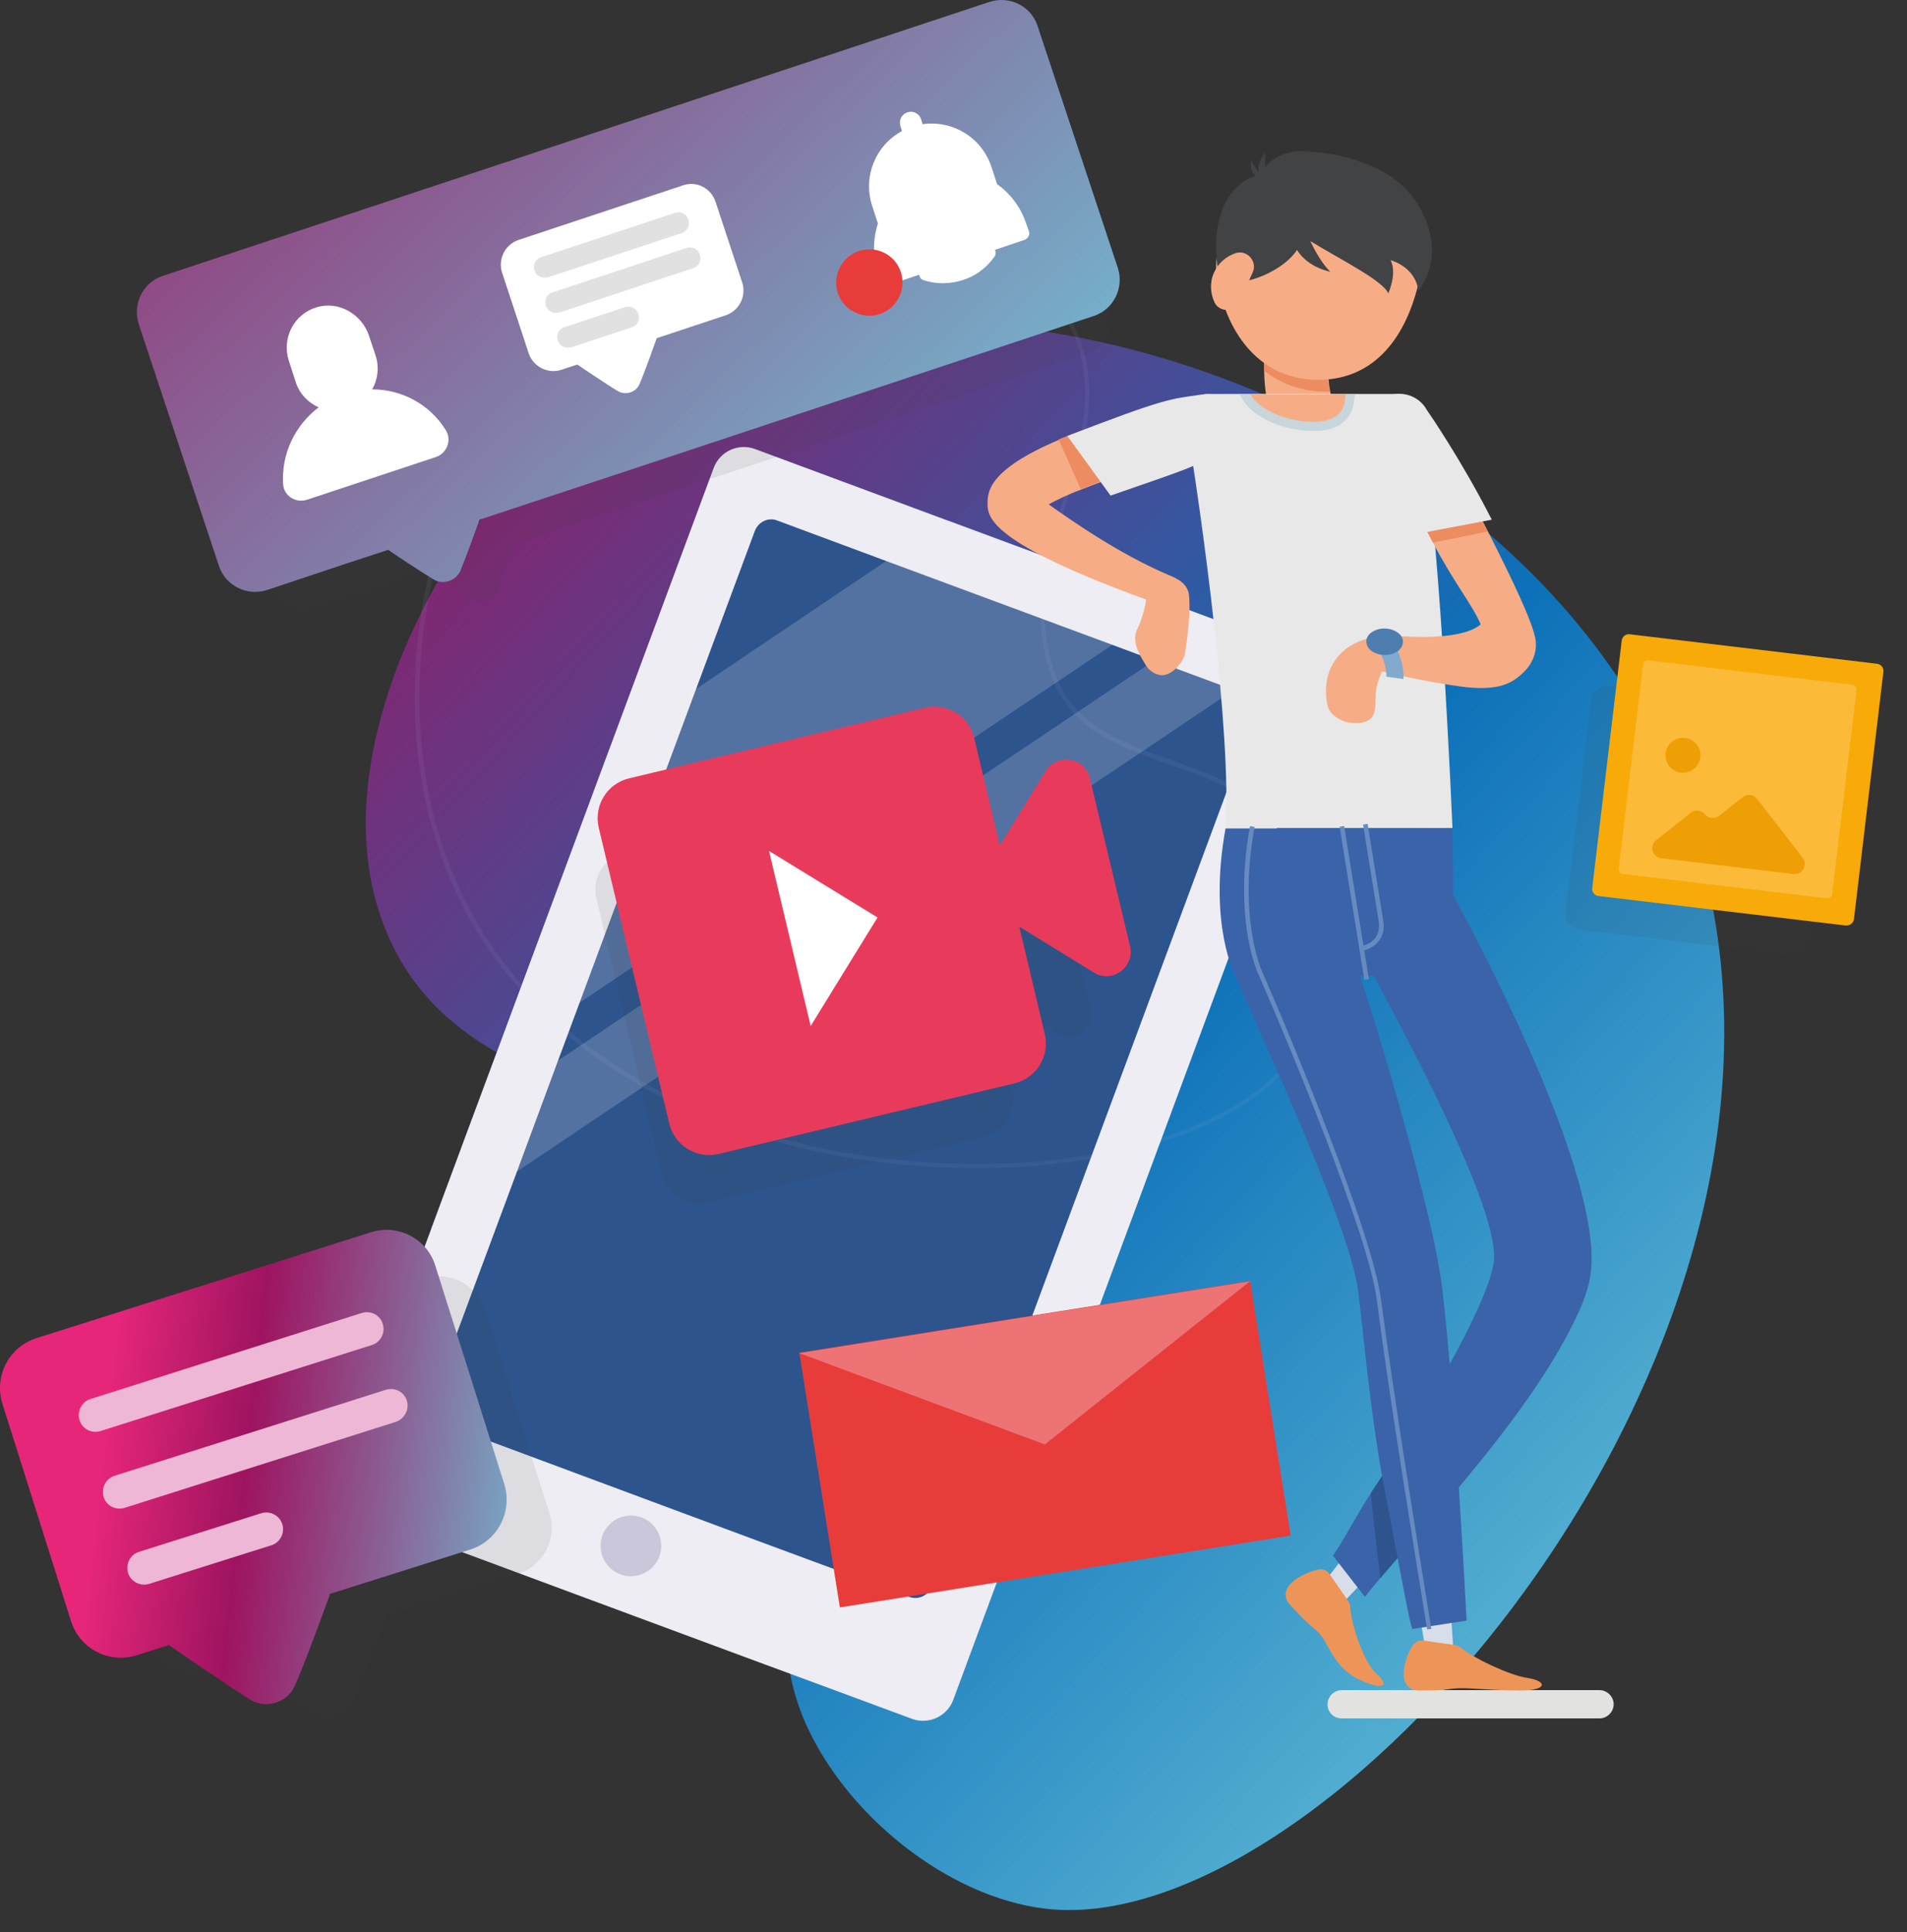 <svg width="78" height="79" viewBox="0 0 78 79" fill="none" xmlns="http://www.w3.org/2000/svg">
<rect x="0" y="0" width="78" height="79" fill="#333333" stroke="none"/>
<path d="M28.455 14.89C26.893 15.546 20.846 18.062 17.471 24.578C16.752 25.968 13.377 32.484 15.861 38.234C19.158 45.859 29.19 43.999 33.799 51.171C37.752 57.343 29.549 63.406 33.08 70.749C34.924 74.578 39.174 77.781 43.096 78.078C55.361 78.999 77.393 52.578 68.44 31.843C61.908 16.781 41.096 9.625 28.455 14.89Z" fill="url(#paint0_linear_812_18216)"/>
<path d="M53.455 26.734L30.877 18.359C30.189 18.109 29.439 18.453 29.189 19.14L13.939 60.187C13.689 60.874 14.033 61.624 14.721 61.874L37.299 70.249C37.986 70.499 38.736 70.156 38.986 69.468L54.236 28.406C54.486 27.734 54.142 26.984 53.455 26.734Z" fill="#2D548D"/>
<path opacity="0.09" d="M39.924 47.765C39.361 47.765 38.783 47.75 38.19 47.718C29.424 47.234 22.268 43.328 19.049 37.281C13.908 27.625 18.955 14.171 26.689 9.937C30.596 7.781 33.986 7.843 36.143 8.281C39.83 9.015 42.549 10.718 43.799 13.062C45.143 15.578 44.424 17.937 43.658 20.421C42.971 22.656 42.268 24.953 43.111 27.437C43.861 29.656 45.815 30.343 47.893 31.078C50.002 31.828 52.19 32.593 53.361 35.015C54.596 37.578 54.44 41.078 53.018 43.187C51.08 46 45.955 47.765 39.924 47.765ZM33.705 8.218C31.783 8.218 29.393 8.656 26.783 10.093C19.127 14.296 14.127 27.64 19.221 37.203C22.408 43.203 29.518 47.062 38.221 47.546C44.908 47.921 50.799 46.125 52.877 43.093C54.268 41.046 54.424 37.609 53.205 35.109C52.065 32.75 49.924 32 47.846 31.265C45.736 30.515 43.736 29.812 42.955 27.515C42.096 24.968 42.815 22.64 43.502 20.375C44.252 17.921 44.971 15.593 43.658 13.14C42.44 10.843 39.752 9.171 36.127 8.453C35.424 8.312 34.611 8.218 33.705 8.218Z" fill="#AAAAD5"/>
<path opacity="0.2" d="M47.986 24.703L45.486 26.375L23.658 41.031L20.205 43.359L24.955 30.531L28.424 28.203L36.252 22.937L38.752 21.265L47.986 24.703Z" fill="#EEEDF3"/>
<path opacity="0.2" d="M52.955 26.546L50.455 28.218L21.096 47.937L17.627 50.249L19.315 45.734L22.768 43.421V43.406L47.205 27.015L49.705 25.328L52.955 26.546Z" fill="#EEEDF3"/>
<path d="M53.455 26.734L52.955 26.546L49.705 25.343L47.986 24.703L38.752 21.281L30.877 18.359C30.205 18.109 29.439 18.453 29.189 19.14L24.955 30.546L20.189 43.374L19.299 45.765L17.627 50.281L13.939 60.218C13.892 60.343 13.877 60.468 13.861 60.593C13.814 61.156 14.158 61.703 14.721 61.906L18.908 63.468L22.064 64.64L30.408 67.734L33.455 68.859L37.299 70.281C37.971 70.531 38.736 70.187 38.986 69.515L53.955 29.203L54.236 28.453C54.486 27.734 54.142 26.984 53.455 26.734ZM51.314 29.281L51.002 30.14L38.111 64.874C37.971 65.234 37.564 65.437 37.189 65.296L34.361 64.249L30.939 62.984L23.877 60.359L20.642 59.156L18.064 58.203C17.783 58.093 17.611 57.843 17.611 57.562C17.611 57.468 17.611 57.374 17.658 57.281L21.127 47.953L22.799 43.437L23.689 41.046L28.455 28.218L30.877 21.703C31.017 21.343 31.424 21.14 31.783 21.281L36.283 22.953L45.517 26.375L47.236 27.015L50.486 28.218L50.908 28.375C51.267 28.515 51.455 28.921 51.314 29.281Z" fill="#EEEDF3"/>
<path d="M25.377 64.374C24.736 64.14 24.408 63.421 24.642 62.781C24.877 62.14 25.596 61.812 26.236 62.046C26.877 62.281 27.205 62.999 26.971 63.64C26.721 64.296 26.002 64.609 25.377 64.374Z" fill="#C9C7D9"/>
<path opacity="0.1" d="M40.471 2.515L8.955 12.953C8.189 13.203 7.783 14.031 8.033 14.781L11.096 24C11.346 24.765 12.174 25.171 12.924 24.921L16.033 23.89L17.549 23.39C17.939 23.64 18.908 24.296 19.299 24.531C19.658 24.734 20.127 24.578 20.299 24.203C20.486 23.781 20.877 22.687 21.033 22.25L28.689 19.703L44.44 14.484C45.205 14.234 45.611 13.406 45.361 12.656L42.299 3.437C42.049 2.671 41.236 2.265 40.471 2.515Z" fill="#3F3F3F"/>
<path d="M40.471 0.078L6.658 11.281C5.846 11.546 5.408 12.437 5.674 13.249L8.955 23.14C9.221 23.953 10.111 24.39 10.924 24.125L14.252 23.015L15.877 22.484C16.283 22.765 17.33 23.453 17.752 23.703C18.127 23.921 18.642 23.75 18.83 23.343C19.017 22.89 19.455 21.703 19.611 21.25L27.83 18.531L44.736 12.921C45.549 12.656 45.986 11.765 45.721 10.953L42.439 1.062C42.174 0.25 41.299 -0.188 40.471 0.078Z" fill="url(#paint1_linear_812_18216)"/>
<path d="M15.22 15.921C15.455 15.515 15.517 15.015 15.361 14.531L15.095 13.734C14.799 12.843 13.861 12.296 12.955 12.562C12.017 12.843 11.517 13.828 11.814 14.749L12.095 15.624C12.252 16.109 12.611 16.468 13.033 16.656C12.064 17.39 11.502 18.562 11.58 19.796C11.611 20.281 12.095 20.578 12.549 20.437L17.83 18.687C18.283 18.531 18.486 18 18.236 17.593C17.58 16.531 16.439 15.921 15.22 15.921Z" fill="white"/>
<path d="M27.939 7.578L21.205 9.812C20.658 9.999 20.361 10.593 20.533 11.14L21.627 14.453C21.814 14.999 22.408 15.296 22.955 15.124L23.611 14.906C23.611 14.906 24.861 15.749 25.283 15.999C25.596 16.171 26.017 16.046 26.158 15.703C26.361 15.249 26.861 13.828 26.861 13.828L29.689 12.89C30.236 12.703 30.533 12.109 30.361 11.562L29.267 8.249C29.08 7.687 28.486 7.39 27.939 7.578Z" fill="white"/>
<path d="M22.377 11.343C22.158 11.39 21.924 11.281 21.861 11.062C21.783 10.828 21.908 10.578 22.142 10.515L27.611 8.703C27.83 8.624 28.096 8.749 28.158 8.984C28.236 9.218 28.111 9.468 27.877 9.531L22.408 11.343C22.392 11.343 22.392 11.343 22.377 11.343Z" fill="#E2E1E1"/>
<path d="M22.846 12.781C22.627 12.828 22.392 12.718 22.33 12.499C22.252 12.265 22.377 12.015 22.611 11.953L28.08 10.14C28.299 10.062 28.564 10.187 28.627 10.421C28.705 10.656 28.58 10.906 28.346 10.968L22.877 12.781C22.877 12.765 22.861 12.781 22.846 12.781Z" fill="#E2E1E1"/>
<path d="M23.33 14.203C23.111 14.249 22.877 14.14 22.814 13.921C22.736 13.687 22.861 13.437 23.096 13.374L25.564 12.562C25.783 12.484 26.033 12.609 26.111 12.843C26.189 13.078 26.064 13.328 25.83 13.39L23.361 14.203C23.346 14.203 23.346 14.203 23.33 14.203Z" fill="#E2E1E1"/>
<path d="M41.971 9.14C41.752 8.468 41.315 7.906 40.783 7.531L40.549 6.812C40.143 5.609 38.955 4.906 37.736 5.078L37.674 4.874C37.596 4.64 37.346 4.515 37.111 4.593C36.877 4.671 36.752 4.921 36.83 5.156L36.893 5.359C35.815 5.937 35.283 7.218 35.674 8.421L35.908 9.14C35.705 9.765 35.69 10.468 35.908 11.14L36.018 11.453C36.065 11.609 36.236 11.703 36.393 11.64L37.596 11.234C37.611 11.328 37.658 11.421 37.768 11.453C38.268 11.624 38.83 11.624 39.377 11.453C39.924 11.281 40.361 10.937 40.674 10.499C40.736 10.406 40.736 10.296 40.69 10.218L41.893 9.812C42.049 9.765 42.143 9.593 42.08 9.437L41.971 9.14Z" fill="white"/>
<path d="M36.846 11.124C37.08 11.828 36.69 12.609 35.986 12.843C35.283 13.078 34.502 12.687 34.268 11.984C34.033 11.281 34.424 10.499 35.127 10.265C35.846 10.031 36.611 10.406 36.846 11.124Z" fill="#E83C3B"/>
<path opacity="0.1" d="M74.471 29.062L65.83 28.031C65.455 27.984 65.127 28.25 65.08 28.625L64.049 37.265C64.002 37.64 64.267 37.968 64.642 38.015L73.283 39.046C73.658 39.093 73.986 38.828 74.033 38.453L75.064 29.812C75.111 29.453 74.846 29.109 74.471 29.062Z" fill="#3F3F3F"/>
<path d="M75.486 37.843L65.392 36.64C65.22 36.625 65.095 36.468 65.127 36.296L66.33 26.203C66.345 26.031 66.502 25.906 66.674 25.937L76.767 27.14C76.939 27.156 77.064 27.312 77.033 27.484L75.83 37.578C75.814 37.734 75.658 37.859 75.486 37.843Z" fill="#F8AA09"/>
<path d="M66.205 35.531L67.205 27.171C67.221 27.062 67.314 27 67.408 27L75.767 28C75.877 28.015 75.939 28.109 75.939 28.203L74.939 36.562C74.924 36.671 74.83 36.734 74.736 36.734L66.377 35.734C66.267 35.734 66.205 35.64 66.205 35.531Z" fill="#FBBA38"/>
<path d="M71.283 32.593L70.314 33.359C70.142 33.5 69.877 33.468 69.736 33.296C69.595 33.125 69.345 33.093 69.158 33.234L67.736 34.359C67.455 34.578 67.58 35.046 67.939 35.093L68.111 35.109L71.47 35.515L73.361 35.734C73.72 35.781 73.955 35.359 73.736 35.078L71.861 32.656C71.72 32.484 71.455 32.453 71.283 32.593Z" fill="#EE9F05"/>
<path d="M69.548 30.968C69.501 31.359 69.142 31.64 68.751 31.593C68.361 31.547 68.08 31.187 68.126 30.797C68.173 30.406 68.533 30.125 68.923 30.172C69.314 30.218 69.595 30.578 69.548 30.968Z" fill="#EE9F05"/>
<path opacity="0.1" d="M19.846 53.578C19.518 52.531 18.408 51.953 17.361 52.281L4.611 56.312C3.565 56.64 2.986 57.749 3.315 58.796L5.94 67.093C6.268 68.14 7.377 68.718 8.424 68.39L9.674 67.999C9.674 67.999 12.002 69.609 12.815 70.093C13.393 70.437 14.19 70.187 14.471 69.562C14.861 68.703 15.83 66.046 15.83 66.046L21.174 64.359C22.221 64.031 22.799 62.921 22.471 61.874L19.846 53.578Z" fill="#3F3F3F"/>
<path d="M15.158 50.39L1.486 54.718C0.361 55.078 -0.248 56.265 0.096 57.39L2.908 66.296C3.268 67.421 4.455 68.031 5.58 67.687L6.908 67.265C6.908 67.265 9.408 68.999 10.268 69.515C10.893 69.89 11.752 69.609 12.049 68.953C12.471 68.031 13.502 65.171 13.502 65.171L19.236 63.359C20.361 62.999 20.971 61.812 20.627 60.687L17.814 51.781C17.486 50.656 16.283 50.031 15.158 50.39Z" fill="url(#paint2_linear_812_18216)"/>
<path d="M15.205 55L4.111 58.515C3.752 58.625 3.361 58.437 3.252 58.062C3.143 57.703 3.346 57.312 3.705 57.203L14.799 53.687C15.158 53.578 15.549 53.765 15.658 54.14C15.768 54.5 15.565 54.89 15.205 55Z" fill="#EDB7D5"/>
<path d="M16.189 58.14L5.096 61.656C4.736 61.765 4.346 61.578 4.236 61.203C4.127 60.843 4.33 60.453 4.689 60.343L15.783 56.828C16.142 56.718 16.533 56.906 16.642 57.281C16.752 57.625 16.549 58.015 16.189 58.14Z" fill="#EDB7D5"/>
<path d="M11.096 63.187L6.096 64.765C5.736 64.874 5.346 64.671 5.236 64.312C5.127 63.953 5.33 63.562 5.689 63.453L10.689 61.874C11.049 61.765 11.439 61.968 11.549 62.328C11.658 62.687 11.455 63.078 11.096 63.187Z" fill="#EDB7D5"/>
<path opacity="0.1" d="M43.111 34.874C42.924 34.078 41.861 33.906 41.424 34.609L39.674 37.437L38.69 33.328C38.486 32.499 37.658 31.984 36.83 32.187L25.533 34.874C24.705 35.078 24.189 35.906 24.393 36.734L27.08 48.031C27.283 48.859 28.111 49.374 28.939 49.171L40.236 46.484C41.065 46.281 41.58 45.453 41.377 44.624L40.393 40.515L43.221 42.265C43.924 42.703 44.799 42.062 44.596 41.265L43.111 34.874Z" fill="#3F3F3F"/>
<path d="M42.768 31.531L40.893 34.578L39.846 30.171C39.627 29.281 38.737 28.734 37.846 28.937L25.721 31.828C24.83 32.046 24.283 32.937 24.486 33.828L27.377 45.953C27.596 46.843 28.486 47.39 29.377 47.187L41.502 44.296C42.393 44.078 42.94 43.187 42.737 42.296L41.69 37.89L44.737 39.765C45.487 40.234 46.424 39.546 46.221 38.687L44.58 31.828C44.377 30.968 43.237 30.781 42.768 31.531Z" fill="#E83B5B"/>
<path d="M31.455 34.796L35.893 37.515L33.158 41.953" fill="white"/>
<path d="M51.131 52.375L32.693 55.312L34.352 65.727L52.79 62.79L51.131 52.375Z" fill="#E83C3B"/>
<path d="M42.737 59.062L51.127 52.39L32.69 55.328L42.737 59.062Z" fill="#EE7375"/>
<path d="M54.877 70.265H65.424C65.736 70.265 66.002 69.999 66.002 69.687C66.002 69.374 65.736 69.109 65.424 69.109H54.877C54.565 69.109 54.299 69.374 54.299 69.687C54.299 70.015 54.549 70.265 54.877 70.265Z" fill="#E2E2E1"/>
<path d="M58.361 67.812L57.861 64.765L59.236 64.343L59.455 67.593L58.361 67.812Z" fill="#D7DDE9"/>
<path d="M59.502 67.265C59.596 67.281 59.674 67.312 59.752 67.374C60.236 67.781 61.72 68.499 62.47 68.609C63.283 68.734 63.33 69.124 62.174 69.124C61.033 69.124 60.189 69.015 59.689 69.031C59.174 69.046 59.314 69.124 58.064 69.124C57.096 69.124 57.408 67.89 57.752 67.328C57.861 67.156 58.002 67.062 58.205 67.078L59.502 67.265Z" fill="#ED9558"/>
<path d="M53.939 64.968L55.846 62.546L57.08 63.281L54.846 65.624L53.939 64.968Z" fill="#D7DDE9"/>
<path d="M55.127 65.437C55.174 65.515 55.221 65.593 55.221 65.687C55.252 66.312 55.736 67.937 56.314 68.453C56.892 68.984 56.517 69.109 55.58 68.671C54.549 68.187 54.314 67.14 53.955 66.781C53.596 66.421 53.627 66.562 52.783 65.64C52.127 64.937 53.236 64.328 53.892 64.187C54.096 64.14 54.252 64.187 54.377 64.359L55.127 65.437Z" fill="#ED9558"/>
<path d="M53.08 13.468C53.08 13.468 52.705 15.968 53.424 17.124C54.143 18.281 54.252 18.453 54.252 18.453" fill="#ED8C61"/>
<path d="M54.924 19.562C54.721 19.687 54.486 19.749 54.268 19.749C53.83 19.749 53.393 19.531 53.158 19.109C53.143 19.093 53.018 18.874 52.346 17.812C51.877 17.062 51.721 16.046 51.705 15.156C51.674 14.281 51.768 13.531 51.815 13.281C51.924 12.578 52.58 12.078 53.299 12.187C54.002 12.296 54.502 12.953 54.393 13.671C54.33 14.046 54.315 14.484 54.315 14.89C54.315 15.312 54.346 15.718 54.408 16.015C54.44 16.187 54.486 16.343 54.549 16.437C55.283 17.609 55.393 17.796 55.393 17.796C55.752 18.406 55.549 19.203 54.924 19.562Z" fill="#F6AD86"/>
<path d="M50.127 33.874C50.392 30.14 49.142 20.875 48.502 17.187C48.408 16.625 48.83 16.109 49.408 16.109H57.08C57.486 16.109 57.861 16.39 57.971 16.781C58.846 20.125 59.408 33.859 59.408 33.859H50.127V33.874Z" fill="#E8E8E8"/>
<path d="M62.799 26.109C62.674 25.406 61.814 23.609 60.861 21.734C59.846 19.749 58.705 17.656 58.174 16.718C57.877 16.187 57.205 15.999 56.674 16.281C56.142 16.578 55.955 17.249 56.236 17.781C57.049 19.249 57.877 20.796 58.611 22.187C59.439 23.781 60.236 24.749 60.564 25.531C59.971 26.046 58.486 26.093 57.314 26.015C56.986 25.984 55.736 25.89 54.908 26.656C54.58 26.953 54.205 27.499 54.236 28.359C54.267 28.953 54.346 29.187 54.877 29.453C55.096 29.562 55.377 29.578 55.611 29.562C56.221 29.484 56.267 29.156 56.267 28.453C56.267 27.953 56.533 27.453 56.533 27.453C56.533 27.453 58.314 27.89 59.799 28.078C61.283 28.265 61.892 27.968 62.439 27.359C62.752 26.999 62.877 26.546 62.799 26.109Z" fill="#F6AD86"/>
<path d="M50.533 39.906C50.533 39.906 49.408 37.843 50.127 33.874H59.393C59.393 33.874 59.518 36.89 59.315 39.906H50.533Z" fill="#3A63A9"/>
<path d="M60.845 21.734L59.767 21.953L58.611 22.187C57.892 20.796 57.049 19.234 56.236 17.781C55.939 17.25 56.142 16.578 56.674 16.281C57.205 15.984 57.877 16.187 58.174 16.718C58.689 17.656 59.83 19.75 60.845 21.734Z" fill="#ED8C61"/>
<path d="M50.424 16.984C50.283 16.39 49.674 16.031 49.096 16.187C46.439 16.843 44.596 17.437 43.314 17.984C40.361 19.234 40.392 20.156 40.392 20.624C40.408 21.156 40.517 22.203 46.877 24.515C46.877 24.703 46.674 25.421 46.549 25.656C46.252 26.187 46.564 26.703 46.877 27.218C46.986 27.39 47.236 27.609 47.533 27.609C47.924 27.609 48.408 27.109 48.471 26.703C48.705 25.218 48.674 24.343 48.596 24.171C48.596 24.156 48.58 24.14 48.58 24.124C48.549 24.078 48.533 24.031 48.502 23.984C48.486 23.953 48.455 23.937 48.439 23.906C48.408 23.874 48.392 23.843 48.361 23.828C48.314 23.781 48.267 23.749 48.221 23.718C48.205 23.718 48.205 23.703 48.189 23.703C48.111 23.656 48.033 23.609 47.955 23.578C45.799 22.687 43.783 21.249 42.892 20.624C43.205 20.453 43.642 20.234 44.189 20.031C45.549 19.484 47.549 18.843 49.596 18.343C50.205 18.171 50.564 17.578 50.424 16.984Z" fill="#F6AD86"/>
<path d="M61.017 21.25L59.533 21.531L58.377 21.75L57.392 21.937C56.127 19.453 55.83 18.89 55.783 18.046C55.736 17.093 55.986 16.609 56.611 16.265C57.236 15.921 58.017 16.14 58.361 16.765C58.392 16.812 59.736 18.734 61.017 21.25Z" fill="#E8E8E8"/>
<path d="M65.049 52.156C64.908 53.062 64.424 54.046 63.736 55.249C62.58 57.249 60.815 59.484 59.221 61.343C58.111 62.64 57.096 63.765 56.455 64.531C56.174 64.859 55.955 65.124 55.83 65.296L54.518 63.609C55.002 62.921 55.455 61.999 56.018 61.14C56.033 61.124 56.049 61.093 56.065 61.078C57.127 59.468 58.268 57.656 59.174 55.999C59.205 55.937 59.236 55.89 59.268 55.828C60.236 54.078 60.955 52.531 61.096 51.624C61.346 50.015 58.924 44.984 56.533 40.546C56.268 40.031 55.986 39.531 55.721 39.046C55.627 38.874 55.58 38.703 55.565 38.515C55.502 37.703 56.096 36.765 56.83 36.359C57.721 35.859 58.877 35.609 59.377 36.499C60.393 38.343 65.658 48.203 65.049 52.156Z" fill="#3A63A9"/>
<path d="M59.221 61.343C58.111 62.64 57.096 63.765 56.455 64.531C56.346 63.624 56.236 62.64 56.127 61.64C56.111 61.453 56.08 61.249 56.064 61.062C57.127 59.453 58.267 57.64 59.174 55.984C59.236 57.624 59.236 59.546 59.221 61.343Z" fill="#2D548D"/>
<path d="M58.986 52.656C58.533 48.953 55.424 38.999 54.939 37.906C54.533 36.968 52.283 36.765 51.346 37.187C50.408 37.593 49.986 38.687 50.392 39.624C51.642 42.468 55.189 50.078 55.549 52.765C55.752 54.374 56.033 57.609 56.533 60.374C56.892 62.296 57.252 64.171 57.517 65.531C57.752 66.718 57.752 66.499 57.767 66.609L59.986 66.265C59.986 66.265 59.517 57.031 58.986 52.656Z" fill="#3A63A9"/>
<path d="M49.611 18.312C47.564 18.812 45.564 19.453 44.205 20L43.299 17.968C44.58 17.437 46.424 16.828 49.08 16.171C49.674 16.031 50.267 16.39 50.408 16.968C50.564 17.578 50.205 18.171 49.611 18.312Z" fill="#ED8C61"/>
<path d="M49.111 16.14C49.815 16.031 50.33 16.375 50.518 17.062C50.705 17.75 50.236 18.281 49.611 18.64C48.861 19.078 48.596 19.171 45.424 20.265L43.658 17.828C47.721 16.25 47.924 16.312 49.111 16.14Z" fill="#E8E8E8"/>
<path d="M54.393 16.015C54.33 16.015 54.268 16.015 54.221 16.015C53.268 16.015 52.393 15.703 51.705 15.156C51.674 14.281 51.768 13.531 51.815 13.281C51.924 12.578 52.58 12.078 53.299 12.187C54.002 12.296 54.502 12.953 54.393 13.671C54.33 14.046 54.315 14.484 54.315 14.89C54.283 15.296 54.315 15.703 54.393 16.015Z" fill="#ED8C61"/>
<path d="M58.064 11.39C57.549 13.781 56.221 15.531 53.924 15.531C51.642 15.531 50.205 13.796 49.783 11.39C49.408 9.14 51.642 6.937 53.924 6.937C56.236 6.921 58.549 9.156 58.064 11.39Z" fill="#F6AD86"/>
<path d="M58.377 66.624L58.361 66.562C57.736 62.687 56.783 56.843 56.315 53.156C55.971 50.468 52.643 42.499 51.393 39.656C51.377 39.64 51.377 39.609 51.377 39.593C51.377 39.578 51.377 39.578 51.361 39.562C51.158 39.015 50.549 36.984 51.127 33.781L51.315 33.812C50.736 36.968 51.346 38.953 51.533 39.499C51.533 39.515 51.549 39.531 51.549 39.546C51.549 39.562 51.549 39.578 51.565 39.593C52.815 42.437 56.143 50.437 56.486 53.14C56.971 56.812 57.908 62.671 58.533 66.546L58.549 66.609L58.377 66.624Z" fill="#658BC1"/>
<path d="M55.408 16.125C55.408 16.687 55.19 17.625 53.721 17.625C52.658 17.625 51.315 17.171 50.815 16.312L50.705 16.125H55.408Z" fill="#C8D6DB"/>
<path d="M51.142 16.125C51.533 16.812 52.705 17.25 53.721 17.25C54.736 17.25 55.033 16.75 55.033 16.125H51.142Z" fill="#F6AD86"/>
<path d="M56.705 27.671C56.705 27.656 56.767 27.031 56.111 26.124L56.721 25.765C57.486 26.906 57.408 27.718 57.408 27.765L56.705 27.671Z" fill="#82AACE"/>
<path d="M56.236 25.781C56.58 25.624 57.033 25.703 57.267 25.953C57.486 26.203 57.392 26.546 57.033 26.703C56.689 26.859 56.236 26.781 56.002 26.531C55.783 26.265 55.877 25.937 56.236 25.781Z" fill="#4E7DB0"/>
<path d="M57.971 8.328C56.721 6.312 53.643 6.156 53.049 6.187C52.736 6.203 52.049 6.39 51.752 6.859C51.736 6.531 51.752 6.234 51.752 6.234C51.486 6.562 51.44 6.843 51.486 7.062C51.299 6.812 51.174 6.546 51.174 6.546C51.127 6.89 51.221 7.093 51.361 7.203C50.518 7.406 49.44 8.593 49.815 11.031C49.971 12.093 52.377 11.281 53.049 10.218C53.502 10.953 54.408 11.109 54.408 11.109C54.096 10.796 53.815 10.328 53.596 9.859C54.877 10.64 56.58 11.484 56.783 11.999C56.783 11.999 57.158 11.171 56.877 10.64C56.877 10.64 57.893 10.89 58.018 11.906C58.002 11.874 59.299 10.484 57.971 8.328Z" fill="#424344"/>
<path d="M54.978 33.776L54.793 33.806L55.805 40.068L55.99 40.038L54.978 33.776Z" fill="#658BC1"/>
<path d="M55.705 38.874L55.674 38.687C55.674 38.687 56.064 38.624 56.267 38.328C56.392 38.156 56.424 37.937 56.392 37.687L55.752 33.718L55.939 33.687L56.58 37.656C56.627 37.968 56.58 38.234 56.424 38.437C56.174 38.812 55.721 38.874 55.705 38.874Z" fill="#658BC1"/>
<path d="M49.658 11.14C49.471 11.546 49.502 11.984 49.674 12.359C49.877 12.796 50.517 12.765 50.705 12.328L51.236 11.14C51.439 10.703 51.033 10.218 50.564 10.343C50.174 10.468 49.83 10.749 49.658 11.14Z" fill="#F6AD86"/>
<defs>
<linearGradient id="paint0_linear_812_18216" x1="73.378" y1="71.148" x2="-5.893" y2="-1.674" gradientUnits="userSpaceOnUse">
<stop stop-color="#6FC7DA"/>
<stop offset="0.369" stop-color="#0D71B9"/>
<stop offset="0.761" stop-color="#9E1460"/>
<stop offset="1" stop-color="#E7267A"/>
</linearGradient>
<linearGradient id="paint1_linear_812_18216" x1="40.034" y1="27.31" x2="5.665" y2="-9.145" gradientUnits="userSpaceOnUse">
<stop stop-color="#6FC7DA"/>
<stop offset="1" stop-color="#9E1460"/>
</linearGradient>
<linearGradient id="paint2_linear_812_18216" x1="23.682" y1="61.102" x2="4.128" y2="58.963" gradientUnits="userSpaceOnUse">
<stop stop-color="#6FC7DA"/>
<stop offset="0.693" stop-color="#9E1460"/>
<stop offset="1" stop-color="#E7267A"/>
</linearGradient>
</defs>
</svg>
